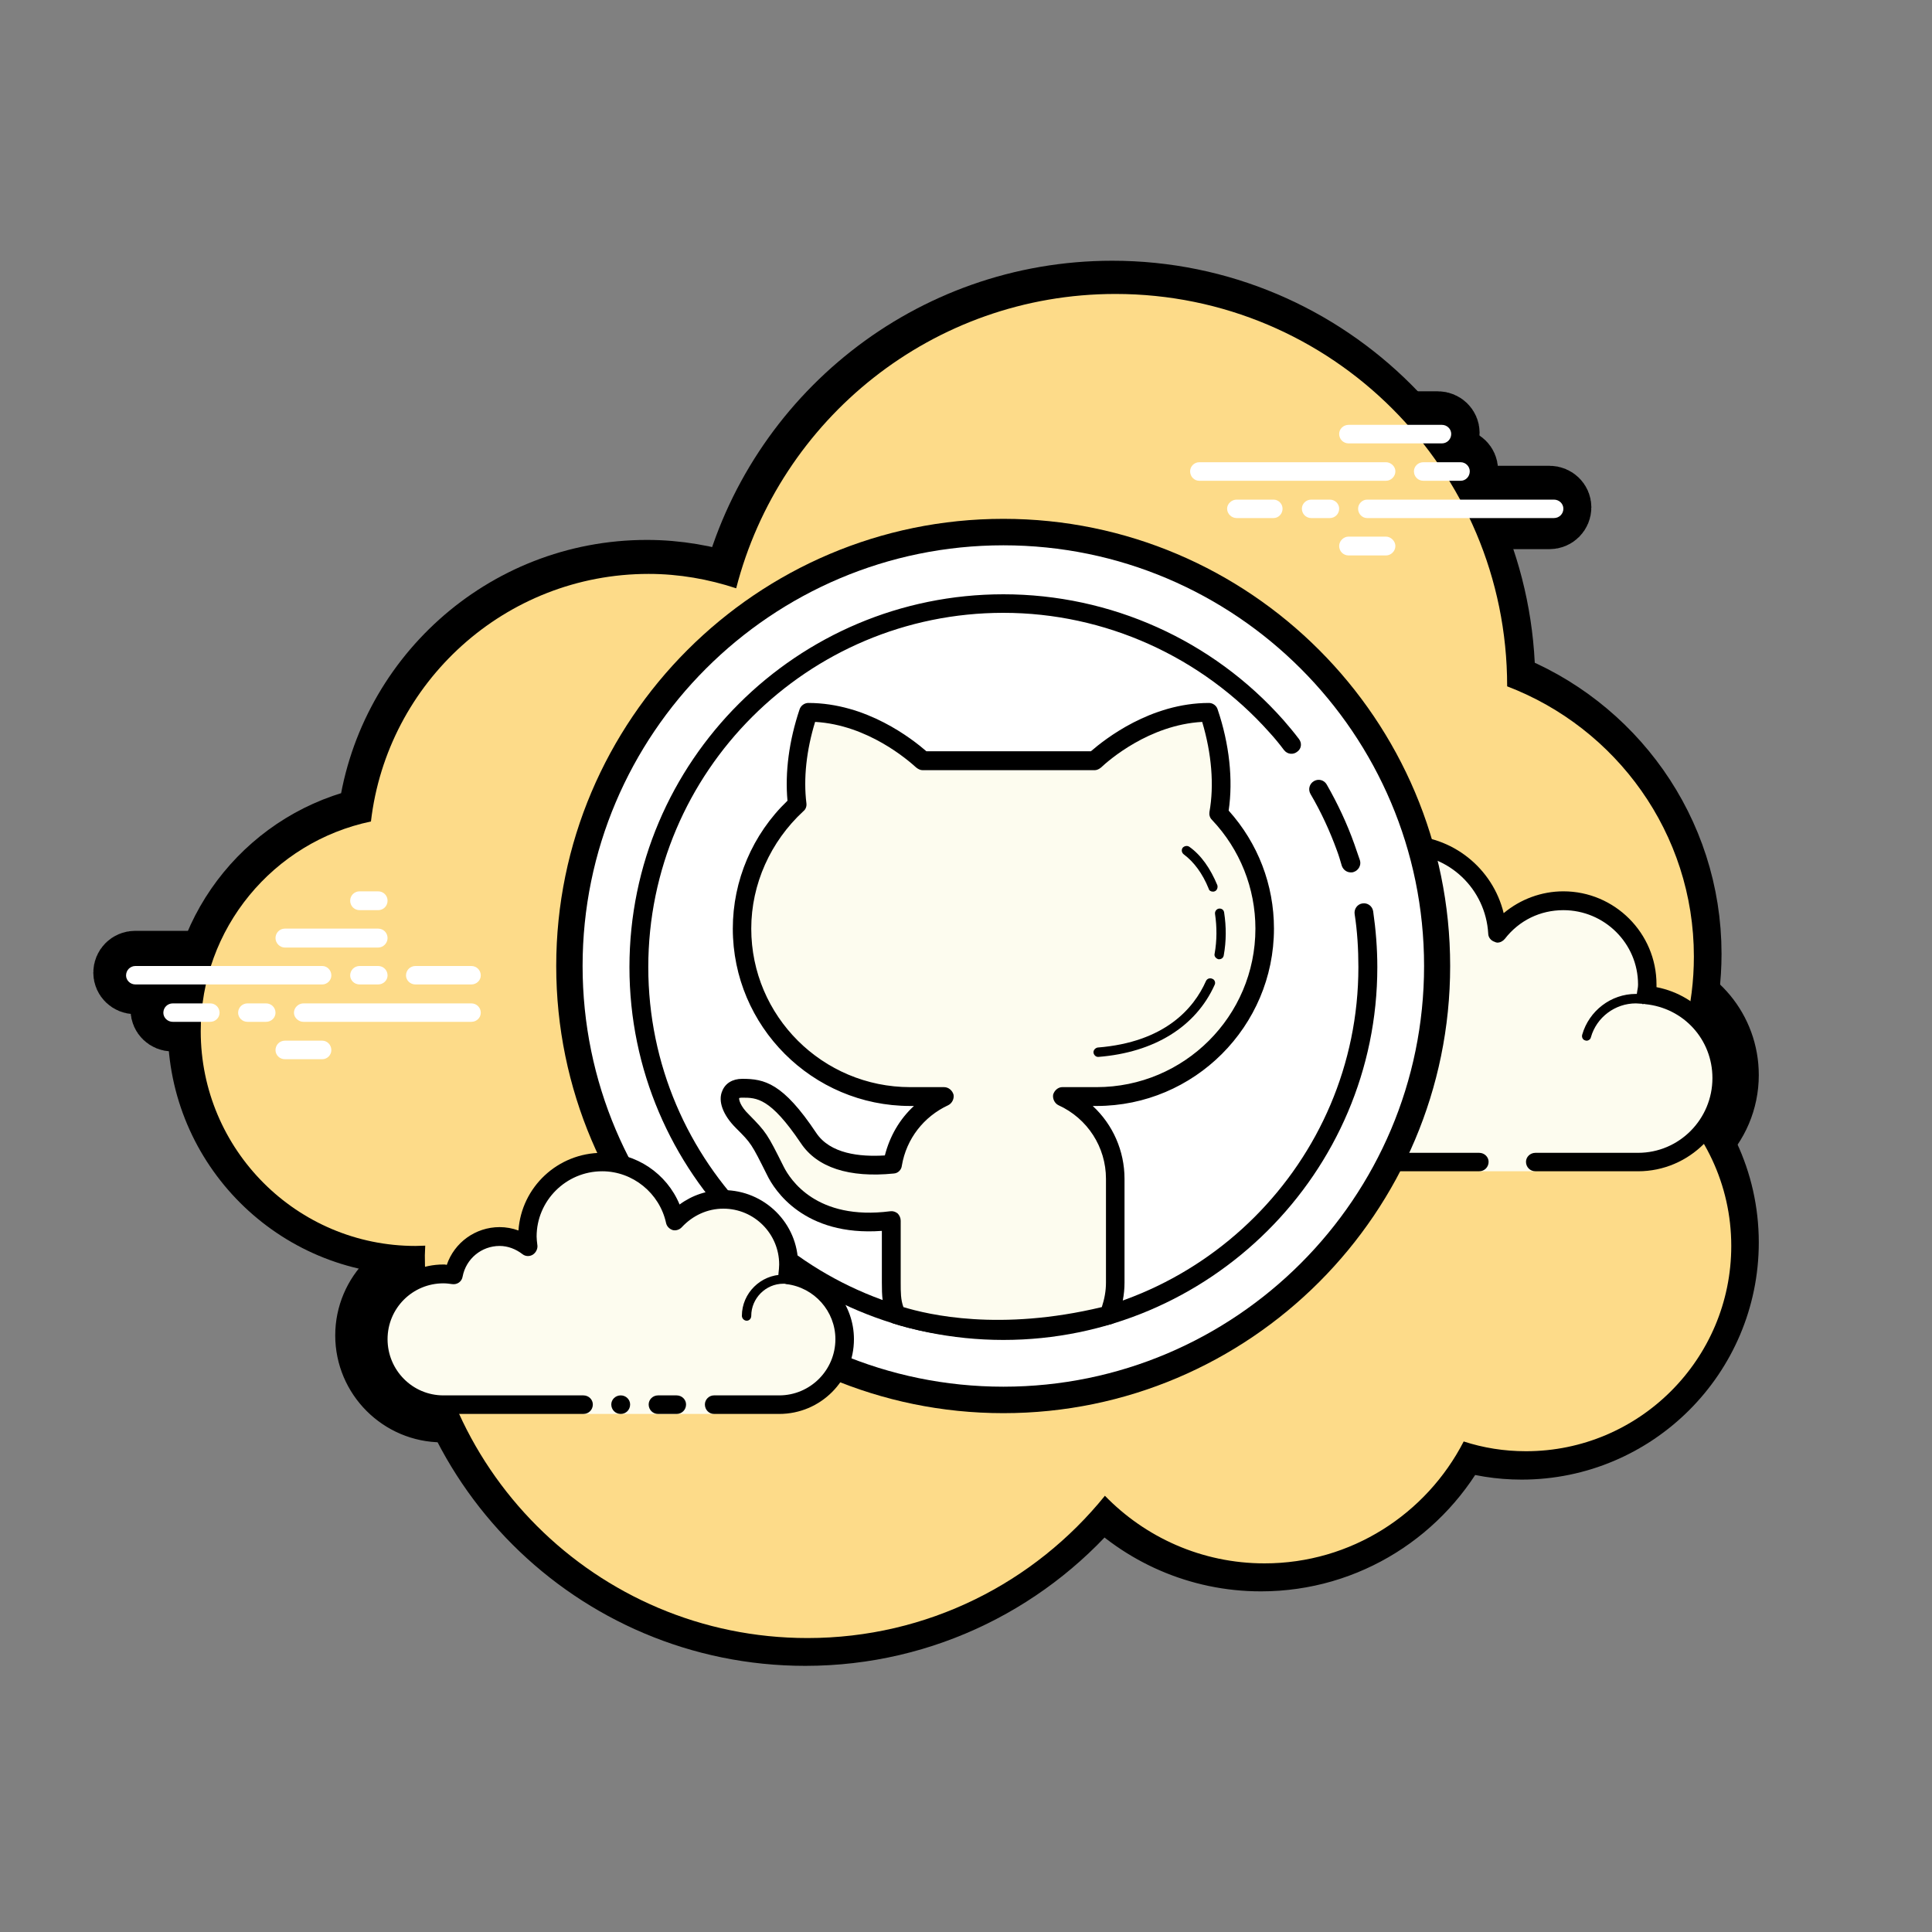 <?xml version="1.0" encoding="UTF-8"?>
<svg xmlns="http://www.w3.org/2000/svg" xmlns:xlink="http://www.w3.org/1999/xlink" viewBox="0 0 20 20" width="40px" height="40px">
<rect x="0" y="0" width="20" height="20" fill="#808080" stroke="none"/>
<g id="surface34690599">
<path style="fill-rule:nonzero;fill:rgb(100%,100%,100%);fill-opacity:1;stroke-width:6;stroke-linecap:butt;stroke-linejoin:round;stroke:rgb(0%,0%,0%);stroke-opacity:1;stroke-miterlimit:10;" d="M 156.526 111.804 C 156.526 122.237 148.041 130.722 137.608 130.722 C 135.591 130.722 133.678 130.409 131.87 129.818 C 128.427 136.495 121.506 141.051 113.508 141.051 C 107.735 141.051 102.519 138.651 98.798 134.826 C 92.329 142.824 82.453 147.936 71.394 147.936 C 51.919 147.936 36.131 132.148 36.131 112.673 C 36.131 112.36 36.166 112.047 36.166 111.769 C 35.853 111.769 35.575 111.804 35.262 111.804 C 24.342 111.804 15.474 102.936 15.474 92.016 C 15.474 82.522 22.186 74.559 31.158 72.681 C 32.653 59.848 43.538 49.868 56.753 49.868 C 59.57 49.868 62.283 50.354 64.821 51.189 C 68.821 35.609 82.94 24.064 99.771 24.064 C 119.698 24.064 135.869 40.235 135.869 60.196 C 135.869 60.231 135.869 60.231 135.869 60.231 C 145.919 64.056 153.083 73.759 153.083 85.131 C 153.083 89.617 151.97 93.825 150.023 97.546 C 153.987 101.023 156.526 106.101 156.526 111.804 Z M 156.526 111.804 " transform="matrix(0.112,0,0,0.112,0.34,0.34)"/>
<path style="fill-rule:nonzero;fill:rgb(99.216%,98.824%,93.725%);fill-opacity:1;stroke-width:6;stroke-linecap:butt;stroke-linejoin:round;stroke:rgb(0%,0%,0%);stroke-opacity:1;stroke-miterlimit:10;" d="M 106.657 104.049 C 102.38 104.049 98.902 100.606 98.902 96.329 C 98.902 92.051 102.38 88.573 106.657 88.573 C 106.97 88.573 107.283 88.643 107.561 88.678 C 107.944 85.722 110.448 83.427 113.508 83.427 C 115.386 83.427 117.02 84.296 118.133 85.617 C 117.959 84.922 117.82 84.192 117.82 83.427 C 117.82 78.662 121.68 74.837 126.41 74.837 C 131 74.837 134.721 78.419 134.965 82.974 C 136.391 81.166 138.582 79.984 141.051 79.984 C 145.328 79.984 148.771 83.461 148.771 87.704 C 148.771 88.052 148.736 88.33 148.701 88.643 C 152.596 89.06 155.657 92.294 155.657 96.329 C 155.657 100.606 152.179 104.049 147.936 104.049 C 145.745 104.049 138.477 104.049 138.477 104.049 L 138.477 104.918 L 133.296 104.918 L 133.296 104.049 C 133.296 104.049 110.9 104.049 106.657 104.049 Z M 106.657 104.049 " transform="matrix(0.112,0,0,0.112,0.34,0.34)"/>
<path style="fill-rule:nonzero;fill:rgb(0%,0%,0%);fill-opacity:1;stroke-width:6;stroke-linecap:butt;stroke-linejoin:round;stroke:rgb(0%,0%,0%);stroke-opacity:1;stroke-miterlimit:10;" d="M 126.41 73.967 C 130.826 73.967 134.547 76.993 135.556 81.131 C 137.086 79.845 139.034 79.114 141.051 79.114 C 145.78 79.114 149.64 82.974 149.64 87.704 C 149.64 87.774 149.64 87.878 149.64 87.947 C 153.605 88.713 156.526 92.19 156.526 96.329 C 156.526 101.058 152.666 104.918 147.936 104.918 L 138.477 104.918 C 137.99 104.918 137.608 104.536 137.608 104.049 C 137.608 103.597 137.99 103.214 138.477 103.214 L 147.936 103.214 C 151.727 103.214 154.787 100.119 154.787 96.329 C 154.787 92.781 152.144 89.86 148.597 89.512 C 148.354 89.478 148.145 89.373 148.006 89.199 C 147.867 89.026 147.797 88.782 147.832 88.539 L 147.867 88.295 C 147.902 88.121 147.936 87.913 147.936 87.704 C 147.936 83.913 144.841 80.853 141.051 80.853 C 138.929 80.853 136.982 81.792 135.66 83.496 C 135.486 83.705 135.243 83.844 134.965 83.844 C 134.895 83.844 134.791 83.809 134.721 83.774 C 134.374 83.67 134.13 83.357 134.13 83.009 C 133.887 78.906 130.513 75.671 126.41 75.671 C 122.167 75.671 118.69 79.149 118.69 83.427 C 118.69 84.018 118.759 84.644 118.968 85.409 C 119.072 85.791 118.898 86.209 118.55 86.383 C 118.411 86.452 118.272 86.487 118.133 86.487 C 117.89 86.487 117.646 86.383 117.472 86.174 C 116.499 84.957 115.038 84.296 113.508 84.296 C 110.934 84.296 108.744 86.209 108.431 88.782 C 108.361 89.199 108.013 89.547 107.596 89.547 C 107.526 89.547 107.492 89.547 107.457 89.512 L 107.213 89.512 C 107.04 89.478 106.831 89.443 106.657 89.443 C 102.832 89.443 99.771 92.538 99.771 96.329 C 99.771 100.119 102.832 103.214 106.657 103.214 L 133.296 103.214 C 133.782 103.214 134.165 103.597 134.165 104.049 C 134.165 104.536 133.782 104.918 133.296 104.918 L 106.657 104.918 C 101.893 104.918 98.033 101.058 98.033 96.329 C 98.033 91.564 101.893 87.704 106.657 87.704 C 106.727 87.704 106.796 87.739 106.9 87.739 C 107.666 84.713 110.378 82.557 113.508 82.557 C 114.725 82.557 115.907 82.905 116.951 83.496 C 116.951 83.461 116.951 83.461 116.951 83.427 C 116.951 78.21 121.193 73.967 126.41 73.967 Z M 126.41 73.967 " transform="matrix(0.112,0,0,0.112,0.34,0.34)"/>
<path style="fill-rule:nonzero;fill:rgb(0%,0%,0%);fill-opacity:1;stroke-width:6;stroke-linecap:butt;stroke-linejoin:round;stroke:rgb(0%,0%,0%);stroke-opacity:1;stroke-miterlimit:10;" d="M 123.836 86 C 124.289 86 124.741 86.07 125.262 86.209 C 125.471 86.278 125.61 86.522 125.54 86.765 C 125.506 86.939 125.332 87.078 125.123 87.078 C 125.088 87.078 125.054 87.043 125.019 87.043 C 124.567 86.904 124.184 86.869 123.836 86.869 C 121.611 86.869 119.768 88.608 119.559 90.834 C 119.559 90.973 119.455 91.112 119.316 91.182 C 119.246 91.216 119.211 91.216 119.142 91.216 C 119.037 91.216 118.933 91.182 118.863 91.112 C 118.272 90.59 117.507 90.312 116.742 90.312 C 114.969 90.312 113.508 91.738 113.508 93.512 C 113.508 93.651 113.438 93.79 113.334 93.894 C 113.264 93.929 113.16 93.964 113.091 93.964 C 113.021 93.964 112.986 93.964 112.952 93.964 C 112.499 93.825 112.082 93.755 111.7 93.755 C 109.509 93.755 107.7 95.459 107.526 97.65 C 107.526 97.859 107.318 98.033 107.109 98.033 C 107.109 98.033 107.074 98.033 107.074 98.033 C 106.831 98.033 106.657 97.824 106.657 97.58 C 106.866 94.937 109.057 92.886 111.7 92.886 C 112.013 92.886 112.36 92.92 112.708 92.99 C 112.952 90.973 114.69 89.443 116.742 89.443 C 117.472 89.443 118.203 89.651 118.829 90.034 C 119.35 87.704 121.437 86 123.836 86 Z M 147.728 88.573 C 147.971 88.573 148.18 88.608 148.423 88.643 C 148.667 88.678 148.806 88.886 148.806 89.13 C 148.771 89.339 148.562 89.512 148.354 89.512 C 148.354 89.512 148.319 89.478 148.319 89.478 C 148.11 89.478 147.936 89.443 147.728 89.443 C 145.815 89.443 144.111 90.73 143.589 92.573 C 143.555 92.747 143.381 92.886 143.207 92.886 C 143.137 92.886 143.102 92.886 143.068 92.851 C 142.859 92.816 142.72 92.573 142.789 92.329 C 143.415 90.138 145.432 88.573 147.728 88.573 Z M 147.728 88.573 " transform="matrix(0.112,0,0,0.112,0.34,0.34)"/>
<path style="fill-rule:nonzero;fill:rgb(99.216%,85.882%,53.725%);fill-opacity:1;stroke-width:6;stroke-linecap:butt;stroke-linejoin:round;stroke:rgb(0%,0%,0%);stroke-opacity:1;stroke-miterlimit:10;" d="M 26.672 87.704 L 9.458 87.704 C 8.971 87.704 8.588 87.321 8.588 86.869 C 8.588 86.383 8.971 86 9.458 86 L 26.672 86 C 27.124 86 27.507 86.383 27.507 86.869 C 27.507 87.321 27.124 87.704 26.672 87.704 Z M 31.819 87.704 L 30.115 87.704 C 29.628 87.704 29.245 87.321 29.245 86.869 C 29.245 86.383 29.628 86 30.115 86 L 31.819 86 C 32.306 86 32.688 86.383 32.688 86.869 C 32.688 87.321 32.306 87.704 31.819 87.704 Z M 40.408 91.147 L 24.933 91.147 C 24.481 91.147 24.064 90.764 24.064 90.312 C 24.064 89.825 24.481 89.443 24.933 89.443 L 40.408 89.443 C 40.895 89.443 41.278 89.825 41.278 90.312 C 41.278 90.764 40.895 91.147 40.408 91.147 Z M 21.49 91.147 L 19.786 91.147 C 19.299 91.147 18.917 90.764 18.917 90.312 C 18.917 89.825 19.299 89.443 19.786 89.443 L 21.49 89.443 C 21.977 89.443 22.36 89.825 22.36 90.312 C 22.36 90.764 21.977 91.147 21.49 91.147 Z M 16.343 91.147 L 12.901 91.147 C 12.414 91.147 12.031 90.764 12.031 90.312 C 12.031 89.825 12.414 89.443 12.901 89.443 L 16.343 89.443 C 16.83 89.443 17.213 89.825 17.213 90.312 C 17.213 90.764 16.83 91.147 16.343 91.147 Z M 26.672 94.59 L 23.229 94.59 C 22.742 94.59 22.36 94.207 22.36 93.755 C 22.36 93.268 22.742 92.886 23.229 92.886 L 26.672 92.886 C 27.124 92.886 27.507 93.268 27.507 93.755 C 27.507 94.207 27.124 94.59 26.672 94.59 Z M 32.688 79.984 C 32.688 80.471 32.306 80.853 31.819 80.853 C 31.506 80.853 30.393 80.853 30.115 80.853 C 29.628 80.853 29.245 80.471 29.245 79.984 C 29.245 79.497 29.628 79.114 30.115 79.114 C 30.393 79.114 31.506 79.114 31.819 79.114 C 32.306 79.114 32.688 79.497 32.688 79.984 Z M 32.688 83.427 C 32.688 83.879 32.306 84.296 31.819 84.296 C 31.506 84.296 23.507 84.296 23.229 84.296 C 22.742 84.296 22.36 83.879 22.36 83.427 C 22.36 82.94 22.742 82.557 23.229 82.557 C 23.507 82.557 31.506 82.557 31.819 82.557 C 32.306 82.557 32.688 82.94 32.688 83.427 Z M 41.278 86.869 C 41.278 87.321 40.895 87.704 40.408 87.704 C 40.13 87.704 35.575 87.704 35.262 87.704 C 34.775 87.704 34.392 87.321 34.392 86.869 C 34.392 86.383 34.775 86 35.262 86 C 35.575 86 40.13 86 40.408 86 C 40.895 86 41.278 86.383 41.278 86.869 Z M 41.278 86.869 " transform="matrix(0.112,0,0,0.112,0.34,0.34)"/>
<path style="fill-rule:nonzero;fill:rgb(99.216%,85.882%,53.725%);fill-opacity:1;stroke-width:6;stroke-linecap:butt;stroke-linejoin:round;stroke:rgb(0%,0%,0%);stroke-opacity:1;stroke-miterlimit:10;" d="M 124.706 41.278 L 107.492 41.278 C 107.04 41.278 106.657 40.895 106.657 40.408 C 106.657 39.956 107.04 39.574 107.492 39.574 L 124.706 39.574 C 125.158 39.574 125.575 39.956 125.575 40.408 C 125.575 40.895 125.158 41.278 124.706 41.278 Z M 131.592 41.278 L 128.149 41.278 C 127.662 41.278 127.279 40.895 127.279 40.408 C 127.279 39.956 127.662 39.574 128.149 39.574 L 131.592 39.574 C 132.044 39.574 132.426 39.956 132.426 40.408 C 132.426 40.895 132.044 41.278 131.592 41.278 Z M 140.181 44.721 L 122.967 44.721 C 122.515 44.721 122.132 44.338 122.132 43.851 C 122.132 43.399 122.515 43.017 122.967 43.017 L 140.181 43.017 C 140.668 43.017 141.051 43.399 141.051 43.851 C 141.051 44.338 140.668 44.721 140.181 44.721 Z M 119.524 44.721 L 117.82 44.721 C 117.333 44.721 116.951 44.338 116.951 43.851 C 116.951 43.399 117.333 43.017 117.82 43.017 L 119.524 43.017 C 120.011 43.017 120.394 43.399 120.394 43.851 C 120.394 44.338 120.011 44.721 119.524 44.721 Z M 114.343 44.721 L 110.934 44.721 C 110.482 44.721 110.065 44.338 110.065 43.851 C 110.065 43.399 110.482 43.017 110.934 43.017 L 114.343 43.017 C 114.795 43.017 115.177 43.399 115.177 43.851 C 115.177 44.338 114.795 44.721 114.343 44.721 Z M 129.853 37.835 L 121.263 37.835 C 120.776 37.835 120.394 37.453 120.394 36.966 C 120.394 36.514 120.776 36.131 121.263 36.131 L 129.853 36.131 C 130.34 36.131 130.722 36.514 130.722 36.966 C 130.722 37.453 130.34 37.835 129.853 37.835 Z M 124.706 48.164 L 121.263 48.164 C 120.776 48.164 120.394 47.781 120.394 47.294 C 120.394 46.842 120.776 46.425 121.263 46.425 L 124.706 46.425 C 125.158 46.425 125.575 46.842 125.575 47.294 C 125.575 47.781 125.158 48.164 124.706 48.164 Z M 124.706 48.164 " transform="matrix(0.112,0,0,0.112,0.34,0.34)"/>
<path style="fill-rule:nonzero;fill:rgb(72.549%,72.549%,81.961%);fill-opacity:1;stroke-width:6;stroke-linecap:butt;stroke-linejoin:round;stroke:rgb(0%,0%,0%);stroke-opacity:1;stroke-miterlimit:10;" d="M 129.435 86 C 129.435 108.083 111.526 125.993 89.443 125.993 C 67.36 125.993 49.45 108.083 49.45 86 C 49.45 63.917 67.36 46.007 89.443 46.007 C 111.526 46.007 129.435 63.917 129.435 86 Z M 129.435 86 " transform="matrix(0.112,0,0,0.112,0.34,0.34)"/>
<path style="fill-rule:nonzero;fill:rgb(0%,0%,0%);fill-opacity:1;stroke-width:6;stroke-linecap:butt;stroke-linejoin:round;stroke:rgb(0%,0%,0%);stroke-opacity:1;stroke-miterlimit:10;" d="M 89.443 127.21 C 66.734 127.21 48.233 108.709 48.233 86 C 48.233 63.291 66.734 44.79 89.443 44.79 C 112.152 44.79 130.618 63.291 130.618 86 C 130.618 108.709 112.152 127.21 89.443 127.21 Z M 89.443 47.225 C 68.056 47.225 50.667 64.613 50.667 86 C 50.667 107.387 68.056 124.775 89.443 124.775 C 110.83 124.775 128.218 107.387 128.218 86 C 128.218 64.613 110.83 47.225 89.443 47.225 Z M 89.443 47.225 " transform="matrix(0.112,0,0,0.112,0.34,0.34)"/>
<path style="fill-rule:nonzero;fill:rgb(100%,100%,100%);fill-opacity:1;stroke-width:6;stroke-linecap:butt;stroke-linejoin:round;stroke:rgb(0%,0%,0%);stroke-opacity:1;stroke-miterlimit:10;" d="M 122.967 86 C 122.967 104.536 107.979 119.524 89.443 119.524 C 70.907 119.524 55.884 104.536 55.884 86 C 55.884 67.464 70.907 52.476 89.443 52.476 C 107.979 52.476 122.967 67.464 122.967 86 Z M 122.967 86 " transform="matrix(0.112,0,0,0.112,0.34,0.34)"/>
<path style="fill-rule:nonzero;fill:rgb(0%,0%,0%);fill-opacity:1;stroke-width:6;stroke-linecap:butt;stroke-linejoin:round;stroke:rgb(0%,0%,0%);stroke-opacity:1;stroke-miterlimit:10;" d="M 121.472 77.376 C 121.089 77.376 120.776 77.132 120.637 76.784 C 120.498 76.297 120.359 75.811 120.185 75.359 C 119.524 73.55 118.724 71.811 117.751 70.142 C 117.507 69.725 117.646 69.203 118.064 68.96 C 118.481 68.716 119.003 68.855 119.246 69.273 C 120.254 71.046 121.124 72.889 121.785 74.767 C 121.959 75.254 122.132 75.776 122.306 76.263 C 122.445 76.715 122.167 77.202 121.715 77.341 C 121.646 77.376 121.541 77.376 121.472 77.376 Z M 121.472 77.376 " transform="matrix(0.112,0,0,0.112,0.34,0.34)"/>
<path style="fill-rule:nonzero;fill:rgb(0%,0%,0%);fill-opacity:1;stroke-width:6;stroke-linecap:butt;stroke-linejoin:round;stroke:rgb(0%,0%,0%);stroke-opacity:1;stroke-miterlimit:10;" d="M 89.443 120.463 C 70.455 120.463 54.98 105.057 54.98 86.104 C 54.98 67.151 70.42 51.746 89.443 51.746 C 99.319 51.746 108.709 55.953 115.247 63.326 C 115.734 63.882 116.22 64.474 116.673 65.065 C 116.986 65.447 116.916 65.969 116.533 66.247 C 116.151 66.56 115.629 66.491 115.316 66.108 C 114.899 65.552 114.447 64.995 113.96 64.474 C 107.735 57.484 98.798 53.45 89.443 53.45 C 71.394 53.45 56.718 68.09 56.718 86.104 C 56.718 104.084 71.394 118.724 89.443 118.724 C 107.492 118.724 122.167 104.084 122.167 86.104 C 122.167 84.47 122.063 82.801 121.819 81.201 C 121.75 80.749 122.063 80.297 122.55 80.227 C 123.002 80.158 123.454 80.471 123.523 80.957 C 123.767 82.627 123.906 84.366 123.906 86.104 C 123.906 105.057 108.431 120.463 89.443 120.463 Z M 89.443 120.463 " transform="matrix(0.112,0,0,0.112,0.34,0.34)"/>
<path style="fill-rule:nonzero;fill:rgb(99.216%,98.824%,93.725%);fill-opacity:1;stroke-width:6;stroke-linecap:butt;stroke-linejoin:round;stroke:rgb(0%,0%,0%);stroke-opacity:1;stroke-miterlimit:10;" d="M 62.77 127.279 L 50.737 127.279 L 50.737 126.41 C 50.737 126.41 41.174 126.41 37.835 126.41 C 34.531 126.41 31.819 123.732 31.819 120.394 C 31.819 117.09 34.531 114.377 37.835 114.377 C 38.148 114.377 38.461 114.412 38.774 114.482 C 39.122 112.465 40.895 110.934 43.017 110.934 C 44.025 110.934 44.929 111.317 45.66 111.908 C 45.625 111.595 45.59 111.282 45.59 110.934 C 45.59 107.144 48.65 104.049 52.476 104.049 C 55.78 104.049 58.527 106.379 59.188 109.509 C 60.3 108.292 61.865 107.492 63.639 107.492 C 66.977 107.492 69.655 110.204 69.655 113.508 C 69.655 113.856 69.62 114.134 69.551 114.447 C 72.507 114.829 74.837 117.333 74.837 120.394 C 74.837 123.732 72.124 126.41 68.786 126.41 C 65.482 126.41 62.77 126.41 62.77 126.41 Z M 62.77 127.279 " transform="matrix(0.112,0,0,0.112,0.34,0.34)"/>
<path style="fill-rule:nonzero;fill:rgb(0%,0%,0%);fill-opacity:1;stroke-width:6;stroke-linecap:butt;stroke-linejoin:round;stroke:rgb(0%,0%,0%);stroke-opacity:1;stroke-miterlimit:10;" d="M 65.795 118.69 C 65.552 118.69 65.343 118.481 65.343 118.237 C 65.343 116.151 67.082 114.447 69.168 114.447 C 69.238 114.447 70.455 114.447 71.324 114.656 C 71.533 114.725 71.672 114.969 71.603 115.212 C 71.568 115.421 71.324 115.56 71.081 115.49 C 70.316 115.282 69.203 115.282 69.168 115.282 C 67.534 115.282 66.212 116.638 66.212 118.237 C 66.212 118.481 66.038 118.69 65.795 118.69 Z M 55.049 126.41 C 55.049 126.897 54.667 127.279 54.18 127.279 C 53.693 127.279 53.31 126.897 53.31 126.41 C 53.31 125.958 53.693 125.575 54.18 125.575 C 54.667 125.575 55.049 125.958 55.049 126.41 Z M 55.049 126.41 " transform="matrix(0.112,0,0,0.112,0.34,0.34)"/>
<path style="fill-rule:nonzero;fill:rgb(0%,0%,0%);fill-opacity:1;stroke-width:6;stroke-linecap:butt;stroke-linejoin:round;stroke:rgb(0%,0%,0%);stroke-opacity:1;stroke-miterlimit:10;" d="M 68.786 127.279 L 62.77 127.279 C 62.317 127.279 61.935 126.897 61.935 126.41 C 61.935 125.958 62.317 125.575 62.77 125.575 L 68.786 125.575 C 71.637 125.575 73.967 123.245 73.967 120.394 C 73.967 117.82 72.02 115.629 69.447 115.316 C 69.238 115.282 69.029 115.142 68.89 114.969 C 68.751 114.795 68.681 114.551 68.716 114.308 C 68.751 114.064 68.786 113.786 68.786 113.508 C 68.786 110.691 66.491 108.361 63.639 108.361 C 62.178 108.361 60.822 108.987 59.814 110.065 C 59.605 110.309 59.257 110.413 58.979 110.343 C 58.666 110.239 58.423 109.996 58.353 109.683 C 57.762 106.935 55.293 104.918 52.476 104.918 C 49.137 104.918 46.425 107.631 46.425 110.934 C 46.425 111.178 46.46 111.421 46.494 111.665 C 46.564 112.013 46.39 112.395 46.077 112.604 C 45.799 112.778 45.416 112.778 45.138 112.569 C 44.512 112.082 43.782 111.804 43.017 111.804 C 41.347 111.804 39.922 112.986 39.609 114.621 C 39.539 115.073 39.122 115.386 38.635 115.316 C 38.391 115.282 38.113 115.247 37.835 115.247 C 34.983 115.247 32.688 117.542 32.688 120.394 C 32.688 123.245 34.983 125.575 37.835 125.575 L 50.737 125.575 C 51.224 125.575 51.606 125.958 51.606 126.41 C 51.606 126.897 51.224 127.279 50.737 127.279 L 37.835 127.279 C 34.044 127.279 30.949 124.184 30.949 120.394 C 30.949 116.603 34.044 113.508 37.835 113.508 C 37.939 113.508 38.044 113.508 38.148 113.543 C 38.844 111.491 40.791 110.065 43.017 110.065 C 43.608 110.065 44.199 110.169 44.755 110.378 C 45.034 106.379 48.372 103.214 52.476 103.214 C 55.606 103.214 58.423 105.127 59.605 107.979 C 60.787 107.109 62.178 106.657 63.639 106.657 C 67.43 106.657 70.525 109.717 70.525 113.508 C 70.525 113.612 70.525 113.682 70.525 113.751 C 73.515 114.551 75.671 117.264 75.671 120.394 C 75.671 124.184 72.611 127.279 68.786 127.279 Z M 68.786 127.279 " transform="matrix(0.112,0,0,0.112,0.34,0.34)"/>
<path style="fill-rule:nonzero;fill:rgb(0%,0%,0%);fill-opacity:1;stroke-width:6;stroke-linecap:butt;stroke-linejoin:round;stroke:rgb(0%,0%,0%);stroke-opacity:1;stroke-miterlimit:10;" d="M 60.196 126.41 C 60.196 126.897 59.814 127.279 59.327 127.279 C 59.083 127.279 57.901 127.279 57.623 127.279 C 57.136 127.279 56.753 126.897 56.753 126.41 C 56.753 125.958 57.136 125.575 57.623 125.575 C 57.901 125.575 59.083 125.575 59.327 125.575 C 59.814 125.575 60.196 125.958 60.196 126.41 Z M 60.196 126.41 " transform="matrix(0.112,0,0,0.112,0.34,0.34)"/>
<path style="fill-rule:nonzero;fill:rgb(99.216%,85.882%,53.725%);fill-opacity:1;stroke-width:6;stroke-linecap:butt;stroke-linejoin:round;stroke:rgb(0%,0%,0%);stroke-opacity:1;stroke-miterlimit:10;" d="M 113.508 82.557 C 113.508 91.112 106.587 98.033 98.033 98.033 L 94.868 98.033 C 97.754 99.354 99.771 102.24 99.771 105.614 L 99.771 115.177 C 99.771 116.255 99.528 117.229 99.18 118.168 C 90.382 120.359 83.287 119.385 79.566 118.098 C 79.149 117.125 79.114 116.325 79.114 115.177 L 79.114 109.474 C 72.924 110.239 69.69 107.387 68.438 104.883 C 66.908 101.823 66.908 101.823 65.378 100.328 C 63.848 98.798 63.848 97.267 65.378 97.267 C 66.908 97.267 68.438 97.267 71.464 101.823 C 73.098 104.292 76.471 104.536 79.253 104.257 C 79.706 101.475 81.514 99.18 83.983 98.033 L 80.853 98.033 C 72.298 98.033 65.343 91.112 65.343 82.557 C 65.343 78.001 67.325 73.933 70.455 71.116 C 70.142 68.577 70.49 65.586 71.464 62.63 C 76.993 62.63 81.27 66.386 82.001 67.082 L 97.859 67.082 C 98.589 66.386 102.832 62.63 108.396 62.63 C 109.474 65.934 109.787 69.238 109.3 71.95 C 111.908 74.733 113.508 78.454 113.508 82.557 Z M 113.508 82.557 " transform="matrix(0.112,0,0,0.112,0.34,0.34)"/>
<path style="fill-rule:nonzero;fill:rgb(0%,0%,0%);fill-opacity:1;stroke-width:6;stroke-linecap:butt;stroke-linejoin:round;stroke:rgb(0%,0%,0%);stroke-opacity:1;stroke-miterlimit:10;" d="M 88.921 120.324 C 83.913 120.324 80.54 119.35 79.253 118.933 C 79.045 118.829 78.836 118.655 78.767 118.446 C 78.28 117.333 78.245 116.394 78.245 115.177 L 78.245 110.413 C 71.081 110.934 68.334 106.657 67.673 105.266 C 66.212 102.345 66.212 102.345 64.787 100.919 C 63.604 99.737 63.117 98.45 63.535 97.511 C 63.813 96.815 64.474 96.398 65.378 96.398 C 67.43 96.398 69.134 96.781 72.194 101.371 C 73.481 103.319 76.228 103.597 78.523 103.458 C 78.975 101.684 79.879 100.119 81.201 98.902 L 80.853 98.902 C 71.846 98.902 64.508 91.564 64.508 82.557 C 64.508 78.141 66.317 73.863 69.551 70.768 C 69.307 68.16 69.69 65.239 70.664 62.352 C 70.768 62.004 71.116 61.761 71.464 61.761 C 76.854 61.761 81.062 65.1 82.349 66.212 L 97.511 66.212 C 98.798 65.1 103.006 61.761 108.396 61.761 C 108.744 61.761 109.091 62.004 109.196 62.352 C 110.274 65.552 110.622 68.855 110.204 71.672 C 112.917 74.698 114.377 78.523 114.377 82.557 C 114.377 91.564 107.04 98.902 98.033 98.902 L 97.685 98.902 C 99.528 100.606 100.606 103.04 100.606 105.614 L 100.606 115.177 C 100.606 116.29 100.397 117.368 99.98 118.481 C 99.876 118.724 99.667 118.933 99.389 119.003 C 95.424 119.976 91.877 120.324 88.921 120.324 Z M 80.227 117.438 C 82.522 118.133 89.095 119.698 98.519 117.438 C 98.763 116.673 98.902 115.942 98.902 115.177 L 98.902 105.614 C 98.902 102.693 97.198 100.05 94.52 98.832 C 94.172 98.659 93.964 98.241 94.033 97.859 C 94.138 97.476 94.485 97.163 94.868 97.163 L 98.033 97.163 C 106.101 97.163 112.673 90.625 112.673 82.557 C 112.673 78.836 111.247 75.254 108.674 72.542 C 108.465 72.333 108.396 72.055 108.431 71.811 C 108.883 69.342 108.639 66.421 107.77 63.5 C 102.866 63.778 99.145 67.047 98.45 67.708 C 98.276 67.847 98.067 67.951 97.859 67.951 L 82.001 67.951 C 81.792 67.951 81.583 67.847 81.41 67.708 C 80.679 67.047 76.958 63.778 72.09 63.5 C 71.29 66.108 71.011 68.716 71.29 71.011 C 71.324 71.29 71.22 71.568 71.011 71.742 C 67.986 74.524 66.212 78.454 66.212 82.557 C 66.212 90.625 72.785 97.163 80.853 97.163 L 83.983 97.163 C 84.4 97.163 84.748 97.476 84.852 97.859 C 84.922 98.241 84.713 98.659 84.366 98.832 C 82.105 99.876 80.505 101.927 80.088 104.397 C 80.053 104.779 79.74 105.092 79.358 105.127 C 75.219 105.544 72.263 104.57 70.768 102.31 C 67.951 98.137 66.699 98.137 65.378 98.137 C 65.169 98.137 65.1 98.172 65.1 98.172 C 65.065 98.276 65.169 98.902 66.004 99.702 C 67.603 101.336 67.673 101.441 69.203 104.501 C 69.794 105.683 72.229 109.474 79.01 108.604 C 79.253 108.57 79.497 108.639 79.706 108.813 C 79.879 108.987 79.984 109.23 79.984 109.474 L 79.984 115.177 C 79.984 116.081 79.984 116.742 80.227 117.438 Z M 80.227 117.438 " transform="matrix(0.112,0,0,0.112,0.34,0.34)"/>
<path style="fill-rule:nonzero;fill:rgb(99.216%,85.882%,53.725%);fill-opacity:1;stroke-width:6;stroke-linecap:butt;stroke-linejoin:round;stroke:rgb(0%,0%,0%);stroke-opacity:1;stroke-miterlimit:10;" d="M 108.535 87.565 C 107.074 90.799 103.84 93.512 98.172 93.964 " transform="matrix(0.112,0,0,0.112,0.34,0.34)"/>
<path style="fill-rule:nonzero;fill:rgb(0%,0%,0%);fill-opacity:1;stroke-width:6;stroke-linecap:butt;stroke-linejoin:round;stroke:rgb(0%,0%,0%);stroke-opacity:1;stroke-miterlimit:10;" d="M 98.172 94.381 C 97.963 94.381 97.789 94.207 97.754 93.999 C 97.72 93.755 97.928 93.546 98.137 93.512 C 104.327 93.025 107.005 89.895 108.118 87.391 C 108.222 87.148 108.5 87.078 108.709 87.182 C 108.917 87.252 109.022 87.53 108.917 87.739 C 107.179 91.599 103.353 93.964 98.206 94.381 C 98.206 94.381 98.206 94.381 98.172 94.381 Z M 98.172 94.381 " transform="matrix(0.112,0,0,0.112,0.34,0.34)"/>
<path style="fill-rule:nonzero;fill:rgb(99.216%,85.882%,53.725%);fill-opacity:1;stroke-width:6;stroke-linecap:butt;stroke-linejoin:round;stroke:rgb(0%,0%,0%);stroke-opacity:1;stroke-miterlimit:10;" d="M 109.37 81.131 C 109.543 82.349 109.543 83.635 109.335 84.922 " transform="matrix(0.112,0,0,0.112,0.34,0.34)"/>
<path style="fill-rule:nonzero;fill:rgb(0%,0%,0%);fill-opacity:1;stroke-width:6;stroke-linecap:butt;stroke-linejoin:round;stroke:rgb(0%,0%,0%);stroke-opacity:1;stroke-miterlimit:10;" d="M 109.335 85.374 C 109.3 85.374 109.265 85.374 109.265 85.374 C 109.022 85.304 108.848 85.096 108.917 84.852 C 109.126 83.67 109.126 82.383 108.952 81.201 C 108.917 80.957 109.091 80.749 109.3 80.714 C 109.543 80.679 109.752 80.818 109.787 81.062 C 109.996 82.383 109.996 83.705 109.752 85.026 C 109.717 85.235 109.543 85.374 109.335 85.374 Z M 109.335 85.374 " transform="matrix(0.112,0,0,0.112,0.34,0.34)"/>
<path style="fill-rule:nonzero;fill:rgb(99.216%,85.882%,53.725%);fill-opacity:1;stroke-width:6;stroke-linecap:butt;stroke-linejoin:round;stroke:rgb(0%,0%,0%);stroke-opacity:1;stroke-miterlimit:10;" d="M 106.309 75.359 C 107.353 76.089 108.187 77.271 108.744 78.732 " transform="matrix(0.112,0,0,0.112,0.34,0.34)"/>
<path style="fill-rule:nonzero;fill:rgb(0%,0%,0%);fill-opacity:1;stroke-width:6;stroke-linecap:butt;stroke-linejoin:round;stroke:rgb(0%,0%,0%);stroke-opacity:1;stroke-miterlimit:10;" d="M 108.744 79.149 C 108.57 79.149 108.396 79.045 108.361 78.871 C 107.805 77.48 107.005 76.402 106.066 75.706 C 105.892 75.567 105.822 75.324 105.962 75.115 C 106.101 74.941 106.379 74.872 106.587 75.011 C 107.666 75.776 108.535 77.028 109.161 78.558 C 109.23 78.767 109.126 79.045 108.917 79.114 C 108.848 79.149 108.813 79.149 108.744 79.149 Z M 108.744 79.149 " transform="matrix(0.112,0,0,0.112,0.34,0.34)"/>
<path style=" stroke:none;fill-rule:nonzero;fill:rgb(99.216%,85.882%,53.725%);fill-opacity:1;" d="M 17.191 11.297 C 17.41 10.879 17.535 10.406 17.535 9.902 C 17.535 8.625 16.73 7.535 15.602 7.105 C 15.602 7.105 15.602 7.105 15.602 7.102 C 15.602 4.859 13.785 3.043 11.547 3.043 C 9.656 3.043 8.07 4.34 7.621 6.09 C 7.336 5.996 7.031 5.941 6.715 5.941 C 5.23 5.941 4.008 7.062 3.84 8.504 C 2.832 8.715 2.078 9.609 2.078 10.676 C 2.078 11.902 3.074 12.898 4.301 12.898 C 4.336 12.898 4.367 12.895 4.402 12.895 C 4.402 12.926 4.398 12.961 4.398 12.996 C 4.398 15.184 6.172 16.957 8.359 16.957 C 9.602 16.957 10.711 16.383 11.438 15.484 C 11.855 15.914 12.441 16.184 13.09 16.184 C 13.988 16.184 14.766 15.672 15.152 14.922 C 15.355 14.988 15.57 15.023 15.797 15.023 C 16.969 15.023 17.922 14.07 17.922 12.898 C 17.922 12.258 17.637 11.688 17.191 11.297 Z M 17.191 11.297 "/>
<path style=" stroke:none;fill-rule:nonzero;fill:rgb(99.216%,98.824%,93.725%);fill-opacity:1;" d="M 15.312 12.027 L 15.312 12.125 L 15.895 12.125 L 15.895 12.027 C 15.895 12.027 16.711 12.027 16.957 12.027 C 17.434 12.027 17.824 11.641 17.824 11.16 C 17.824 10.707 17.48 10.344 17.043 10.297 C 17.047 10.262 17.051 10.23 17.051 10.191 C 17.051 9.715 16.664 9.324 16.184 9.324 C 15.906 9.324 15.66 9.457 15.5 9.66 C 15.473 9.148 15.055 8.746 14.539 8.746 C 14.008 8.746 13.574 9.176 13.574 9.711 C 13.574 9.797 13.59 9.879 13.609 9.957 C 13.484 9.809 13.301 9.711 13.09 9.711 C 12.746 9.711 12.465 9.969 12.422 10.301 C 12.391 10.297 12.355 10.289 12.32 10.289 C 11.84 10.289 11.449 10.68 11.449 11.16 C 11.449 11.641 11.84 12.027 12.32 12.027 C 12.797 12.027 14.152 12.027 14.152 12.027 Z M 15.312 12.027 "/>
<path style=" stroke:none;fill-rule:nonzero;fill:rgb(0%,0%,0%);fill-opacity:1;" d="M 14.539 8.648 C 13.953 8.648 13.477 9.125 13.477 9.711 C 13.477 9.715 13.477 9.715 13.477 9.719 C 13.359 9.652 13.227 9.613 13.09 9.613 C 12.738 9.613 12.434 9.855 12.348 10.195 C 12.336 10.195 12.328 10.191 12.32 10.191 C 11.785 10.191 11.352 10.625 11.352 11.16 C 11.352 11.691 11.785 12.125 12.32 12.125 L 15.312 12.125 C 15.367 12.125 15.41 12.082 15.41 12.027 C 15.41 11.977 15.367 11.934 15.312 11.934 L 12.32 11.934 C 11.891 11.934 11.547 11.586 11.547 11.16 C 11.547 10.734 11.891 10.387 12.32 10.387 C 12.34 10.387 12.363 10.391 12.383 10.395 L 12.41 10.395 C 12.414 10.398 12.418 10.398 12.426 10.398 C 12.473 10.398 12.512 10.359 12.52 10.312 C 12.555 10.023 12.801 9.809 13.09 9.809 C 13.262 9.809 13.426 9.883 13.535 10.02 C 13.555 10.043 13.582 10.055 13.609 10.055 C 13.625 10.055 13.641 10.051 13.656 10.043 C 13.695 10.023 13.715 9.977 13.703 9.934 C 13.68 9.848 13.672 9.777 13.672 9.711 C 13.672 9.23 14.062 8.84 14.539 8.84 C 15 8.84 15.379 9.203 15.406 9.664 C 15.406 9.703 15.434 9.738 15.473 9.75 C 15.48 9.754 15.492 9.758 15.5 9.758 C 15.531 9.758 15.559 9.742 15.578 9.719 C 15.727 9.527 15.945 9.422 16.184 9.422 C 16.609 9.422 16.957 9.766 16.957 10.191 C 16.957 10.215 16.953 10.238 16.949 10.258 L 16.945 10.285 C 16.941 10.312 16.949 10.34 16.965 10.359 C 16.98 10.379 17.004 10.391 17.031 10.395 C 17.43 10.434 17.727 10.762 17.727 11.16 C 17.727 11.586 17.383 11.934 16.957 11.934 L 15.895 11.934 C 15.84 11.934 15.797 11.977 15.797 12.027 C 15.797 12.082 15.84 12.125 15.895 12.125 L 16.957 12.125 C 17.488 12.125 17.922 11.691 17.922 11.16 C 17.922 10.695 17.594 10.305 17.148 10.219 C 17.148 10.211 17.148 10.199 17.148 10.191 C 17.148 9.66 16.715 9.227 16.184 9.227 C 15.957 9.227 15.738 9.309 15.566 9.453 C 15.453 8.988 15.035 8.648 14.539 8.648 Z M 14.539 8.648 "/>
<path style=" stroke:none;fill-rule:nonzero;fill:rgb(0%,0%,0%);fill-opacity:1;" d="M 14.25 10 C 13.98 10 13.746 10.191 13.688 10.453 C 13.617 10.41 13.535 10.387 13.453 10.387 C 13.223 10.387 13.027 10.559 13 10.785 C 12.961 10.777 12.922 10.773 12.887 10.773 C 12.59 10.773 12.344 11.004 12.32 11.301 C 12.32 11.328 12.34 11.352 12.367 11.352 C 12.367 11.352 12.371 11.352 12.371 11.352 C 12.395 11.352 12.418 11.332 12.418 11.309 C 12.438 11.062 12.641 10.871 12.887 10.871 C 12.93 10.871 12.977 10.879 13.027 10.895 C 13.031 10.895 13.035 10.895 13.043 10.895 C 13.051 10.895 13.062 10.891 13.07 10.887 C 13.082 10.875 13.09 10.859 13.09 10.844 C 13.09 10.645 13.254 10.484 13.453 10.484 C 13.539 10.484 13.625 10.516 13.691 10.574 C 13.699 10.582 13.711 10.586 13.723 10.586 C 13.73 10.586 13.734 10.586 13.742 10.582 C 13.758 10.574 13.77 10.559 13.77 10.543 C 13.793 10.293 14 10.098 14.25 10.098 C 14.289 10.098 14.332 10.102 14.383 10.117 C 14.387 10.117 14.391 10.121 14.395 10.121 C 14.418 10.121 14.438 10.105 14.441 10.086 C 14.449 10.059 14.434 10.031 14.41 10.023 C 14.352 10.008 14.301 10 14.25 10 Z M 16.934 10.289 C 16.676 10.289 16.449 10.465 16.379 10.711 C 16.371 10.738 16.387 10.766 16.41 10.77 C 16.414 10.773 16.418 10.773 16.426 10.773 C 16.445 10.773 16.465 10.758 16.469 10.738 C 16.527 10.531 16.719 10.387 16.934 10.387 C 16.957 10.387 16.977 10.391 17 10.391 C 17 10.391 17.004 10.395 17.004 10.395 C 17.027 10.395 17.051 10.375 17.055 10.352 C 17.055 10.324 17.039 10.301 17.012 10.297 C 16.984 10.293 16.961 10.289 16.934 10.289 Z M 16.934 10.289 "/>
<path style=" stroke:none;fill-rule:nonzero;fill:rgb(100%,100%,100%);fill-opacity:1;" d="M 3.336 10.191 L 1.402 10.191 C 1.348 10.191 1.305 10.148 1.305 10.098 C 1.305 10.043 1.348 10 1.402 10 L 3.336 10 C 3.387 10 3.43 10.043 3.43 10.098 C 3.43 10.148 3.387 10.191 3.336 10.191 Z M 3.914 10.191 L 3.723 10.191 C 3.668 10.191 3.625 10.148 3.625 10.098 C 3.625 10.043 3.668 10 3.723 10 L 3.914 10 C 3.969 10 4.012 10.043 4.012 10.098 C 4.012 10.148 3.969 10.191 3.914 10.191 Z M 4.879 10.578 L 3.141 10.578 C 3.09 10.578 3.043 10.535 3.043 10.484 C 3.043 10.43 3.09 10.387 3.141 10.387 L 4.879 10.387 C 4.934 10.387 4.977 10.43 4.977 10.484 C 4.977 10.535 4.934 10.578 4.879 10.578 Z M 2.754 10.578 L 2.562 10.578 C 2.508 10.578 2.465 10.535 2.465 10.484 C 2.465 10.43 2.508 10.387 2.562 10.387 L 2.754 10.387 C 2.809 10.387 2.852 10.43 2.852 10.484 C 2.852 10.535 2.809 10.578 2.754 10.578 Z M 2.176 10.578 L 1.789 10.578 C 1.734 10.578 1.691 10.535 1.691 10.484 C 1.691 10.43 1.734 10.387 1.789 10.387 L 2.176 10.387 C 2.23 10.387 2.273 10.43 2.273 10.484 C 2.273 10.535 2.23 10.578 2.176 10.578 Z M 3.336 10.965 L 2.949 10.965 C 2.895 10.965 2.852 10.922 2.852 10.871 C 2.852 10.816 2.895 10.773 2.949 10.773 L 3.336 10.773 C 3.387 10.773 3.43 10.816 3.43 10.871 C 3.43 10.922 3.387 10.965 3.336 10.965 Z M 3.914 9.227 C 3.879 9.227 3.754 9.227 3.723 9.227 C 3.668 9.227 3.625 9.27 3.625 9.324 C 3.625 9.379 3.668 9.422 3.723 9.422 C 3.754 9.422 3.879 9.422 3.914 9.422 C 3.969 9.422 4.012 9.379 4.012 9.324 C 4.012 9.27 3.969 9.227 3.914 9.227 Z M 3.914 9.613 C 3.879 9.613 2.98 9.613 2.949 9.613 C 2.895 9.613 2.852 9.656 2.852 9.711 C 2.852 9.762 2.895 9.809 2.949 9.809 C 2.98 9.809 3.879 9.809 3.914 9.809 C 3.969 9.809 4.012 9.762 4.012 9.711 C 4.012 9.656 3.969 9.613 3.914 9.613 Z M 4.879 10 C 4.848 10 4.336 10 4.301 10 C 4.246 10 4.203 10.043 4.203 10.098 C 4.203 10.148 4.246 10.191 4.301 10.191 C 4.336 10.191 4.848 10.191 4.879 10.191 C 4.934 10.191 4.977 10.148 4.977 10.098 C 4.977 10.043 4.934 10 4.879 10 Z M 4.879 10 "/>
<path style=" stroke:none;fill-rule:nonzero;fill:rgb(100%,100%,100%);fill-opacity:1;" d="M 14.348 4.977 L 12.414 4.977 C 12.363 4.977 12.32 4.934 12.32 4.879 C 12.32 4.828 12.363 4.785 12.414 4.785 L 14.348 4.785 C 14.398 4.785 14.445 4.828 14.445 4.879 C 14.445 4.934 14.398 4.977 14.348 4.977 Z M 15.121 4.977 L 14.734 4.977 C 14.68 4.977 14.637 4.934 14.637 4.879 C 14.637 4.828 14.68 4.785 14.734 4.785 L 15.121 4.785 C 15.172 4.785 15.215 4.828 15.215 4.879 C 15.215 4.934 15.172 4.977 15.121 4.977 Z M 16.086 5.363 L 14.152 5.363 C 14.102 5.363 14.059 5.32 14.059 5.266 C 14.059 5.215 14.102 5.172 14.152 5.172 L 16.086 5.172 C 16.141 5.172 16.184 5.215 16.184 5.266 C 16.184 5.32 16.141 5.363 16.086 5.363 Z M 13.766 5.363 L 13.574 5.363 C 13.52 5.363 13.477 5.32 13.477 5.266 C 13.477 5.215 13.52 5.172 13.574 5.172 L 13.766 5.172 C 13.82 5.172 13.863 5.215 13.863 5.266 C 13.863 5.32 13.82 5.363 13.766 5.363 Z M 13.184 5.363 L 12.801 5.363 C 12.75 5.363 12.703 5.32 12.703 5.266 C 12.703 5.215 12.75 5.172 12.801 5.172 L 13.184 5.172 C 13.234 5.172 13.277 5.215 13.277 5.266 C 13.277 5.32 13.234 5.363 13.184 5.363 Z M 14.926 4.59 L 13.961 4.59 C 13.906 4.59 13.863 4.547 13.863 4.492 C 13.863 4.441 13.906 4.398 13.961 4.398 L 14.926 4.398 C 14.98 4.398 15.023 4.441 15.023 4.492 C 15.023 4.547 14.98 4.59 14.926 4.59 Z M 14.348 5.75 L 13.961 5.75 C 13.906 5.75 13.863 5.707 13.863 5.652 C 13.863 5.602 13.906 5.555 13.961 5.555 L 14.348 5.555 C 14.398 5.555 14.445 5.602 14.445 5.652 C 14.445 5.707 14.398 5.75 14.348 5.75 Z M 14.348 5.75 "/>
<path style=" stroke:none;fill-rule:nonzero;fill:rgb(100%,100%,100%);fill-opacity:1;" d="M 10.387 5.508 C 7.906 5.508 5.895 7.52 5.895 10 C 5.895 12.48 7.906 14.492 10.387 14.492 C 12.867 14.492 14.879 12.48 14.879 10 C 14.879 7.52 12.867 5.508 10.387 5.508 Z M 10.387 5.508 "/>
<path style=" stroke:none;fill-rule:nonzero;fill:rgb(0%,0%,0%);fill-opacity:1;" d="M 10.387 14.629 C 7.836 14.629 5.758 12.551 5.758 10 C 5.758 7.449 7.836 5.371 10.387 5.371 C 12.938 5.371 15.012 7.449 15.012 10 C 15.012 12.551 12.938 14.629 10.387 14.629 Z M 10.387 5.645 C 7.984 5.645 6.031 7.598 6.031 10 C 6.031 12.402 7.984 14.355 10.387 14.355 C 12.789 14.355 14.742 12.402 14.742 10 C 14.742 7.598 12.789 5.645 10.387 5.645 Z M 10.387 5.645 "/>
<path style=" stroke:none;fill-rule:nonzero;fill:rgb(100%,100%,100%);fill-opacity:1;" d="M 10.387 6.234 C 8.305 6.234 6.617 7.918 6.617 10 C 6.617 12.082 8.305 13.766 10.387 13.766 C 12.469 13.766 14.152 12.082 14.152 10 C 14.152 7.918 12.469 6.234 10.387 6.234 Z M 10.387 6.234 "/>
<path style=" stroke:none;fill-rule:nonzero;fill:rgb(0%,0%,0%);fill-opacity:1;" d="M 13.984 9.031 C 13.941 9.031 13.906 9.004 13.891 8.965 C 13.875 8.91 13.859 8.855 13.84 8.805 C 13.766 8.602 13.676 8.406 13.566 8.219 C 13.539 8.172 13.555 8.113 13.602 8.086 C 13.648 8.059 13.707 8.074 13.734 8.121 C 13.848 8.32 13.945 8.527 14.02 8.738 C 14.039 8.793 14.059 8.852 14.078 8.906 C 14.094 8.957 14.062 9.012 14.012 9.027 C 14.004 9.031 13.992 9.031 13.984 9.031 Z M 13.984 9.031 "/>
<path style=" stroke:none;fill-rule:nonzero;fill:rgb(0%,0%,0%);fill-opacity:1;" d="M 10.387 13.871 C 8.254 13.871 6.516 12.141 6.516 10.012 C 6.516 7.883 8.25 6.152 10.387 6.152 C 11.496 6.152 12.551 6.625 13.285 7.453 C 13.34 7.516 13.395 7.582 13.445 7.648 C 13.48 7.691 13.473 7.75 13.43 7.781 C 13.387 7.816 13.328 7.809 13.293 7.766 C 13.246 7.703 13.195 7.641 13.141 7.582 C 12.441 6.797 11.438 6.344 10.387 6.344 C 8.359 6.344 6.711 7.988 6.711 10.012 C 6.711 12.031 8.359 13.676 10.387 13.676 C 12.414 13.676 14.062 12.031 14.062 10.012 C 14.062 9.828 14.051 9.641 14.023 9.461 C 14.016 9.41 14.051 9.359 14.105 9.352 C 14.156 9.344 14.207 9.379 14.215 9.434 C 14.242 9.621 14.258 9.816 14.258 10.012 C 14.258 12.141 12.52 13.871 10.387 13.871 Z M 10.387 13.871 "/>
<path style=" stroke:none;fill-rule:nonzero;fill:rgb(99.216%,98.824%,93.725%);fill-opacity:1;" d="M 7.391 14.539 C 7.391 14.539 7.695 14.539 8.066 14.539 C 8.441 14.539 8.746 14.238 8.746 13.863 C 8.746 13.52 8.484 13.238 8.152 13.195 C 8.16 13.16 8.164 13.129 8.164 13.09 C 8.164 12.719 7.863 12.414 7.488 12.414 C 7.289 12.414 7.113 12.504 6.988 12.641 C 6.914 12.289 6.605 12.027 6.234 12.027 C 5.805 12.027 5.461 12.375 5.461 12.801 C 5.461 12.84 5.465 12.875 5.469 12.91 C 5.387 12.844 5.285 12.801 5.172 12.801 C 4.934 12.801 4.734 12.973 4.695 13.199 C 4.66 13.191 4.625 13.188 4.59 13.188 C 4.219 13.188 3.914 13.492 3.914 13.863 C 3.914 14.238 4.219 14.539 4.59 14.539 C 4.965 14.539 6.039 14.539 6.039 14.539 L 6.039 14.637 L 7.391 14.637 Z M 7.391 14.539 "/>
<path style=" stroke:none;fill-rule:nonzero;fill:rgb(0%,0%,0%);fill-opacity:1;" d="M 7.73 13.672 C 7.703 13.672 7.68 13.648 7.68 13.621 C 7.68 13.387 7.875 13.195 8.109 13.195 C 8.117 13.195 8.254 13.195 8.352 13.219 C 8.375 13.227 8.391 13.254 8.383 13.281 C 8.379 13.305 8.352 13.32 8.324 13.312 C 8.238 13.289 8.113 13.289 8.109 13.289 C 7.926 13.289 7.777 13.441 7.777 13.621 C 7.777 13.648 7.758 13.672 7.73 13.672 Z M 6.426 14.445 C 6.371 14.445 6.328 14.488 6.328 14.539 C 6.328 14.594 6.371 14.637 6.426 14.637 C 6.48 14.637 6.523 14.594 6.523 14.539 C 6.523 14.488 6.48 14.445 6.426 14.445 Z M 6.426 14.445 "/>
<path style=" stroke:none;fill-rule:nonzero;fill:rgb(0%,0%,0%);fill-opacity:1;" d="M 8.066 14.637 L 7.391 14.637 C 7.34 14.637 7.297 14.594 7.297 14.539 C 7.297 14.488 7.34 14.445 7.391 14.445 L 8.066 14.445 C 8.387 14.445 8.648 14.184 8.648 13.863 C 8.648 13.574 8.43 13.328 8.141 13.293 C 8.117 13.289 8.094 13.273 8.078 13.254 C 8.062 13.234 8.055 13.207 8.059 13.18 C 8.062 13.152 8.066 13.121 8.066 13.09 C 8.066 12.773 7.809 12.512 7.488 12.512 C 7.324 12.512 7.172 12.582 7.059 12.703 C 7.035 12.73 6.996 12.742 6.965 12.734 C 6.93 12.723 6.902 12.695 6.895 12.66 C 6.828 12.352 6.551 12.125 6.234 12.125 C 5.859 12.125 5.555 12.43 5.555 12.801 C 5.555 12.828 5.559 12.855 5.562 12.883 C 5.57 12.922 5.551 12.965 5.516 12.988 C 5.484 13.008 5.441 13.008 5.41 12.984 C 5.34 12.93 5.258 12.898 5.172 12.898 C 4.984 12.898 4.824 13.031 4.789 13.215 C 4.781 13.266 4.734 13.301 4.68 13.293 C 4.652 13.289 4.621 13.285 4.59 13.285 C 4.27 13.285 4.012 13.543 4.012 13.863 C 4.012 14.184 4.27 14.445 4.59 14.445 L 6.039 14.445 C 6.094 14.445 6.137 14.488 6.137 14.539 C 6.137 14.594 6.094 14.637 6.039 14.637 L 4.59 14.637 C 4.164 14.637 3.816 14.289 3.816 13.863 C 3.816 13.438 4.164 13.09 4.59 13.09 C 4.602 13.09 4.613 13.09 4.625 13.094 C 4.703 12.863 4.922 12.703 5.172 12.703 C 5.238 12.703 5.305 12.715 5.367 12.738 C 5.398 12.289 5.773 11.934 6.234 11.934 C 6.586 11.934 6.902 12.148 7.035 12.469 C 7.168 12.371 7.324 12.32 7.488 12.32 C 7.914 12.32 8.262 12.664 8.262 13.09 C 8.262 13.102 8.262 13.109 8.262 13.117 C 8.598 13.207 8.84 13.512 8.84 13.863 C 8.84 14.289 8.496 14.637 8.066 14.637 Z M 8.066 14.637 "/>
<path style=" stroke:none;fill-rule:nonzero;fill:rgb(0%,0%,0%);fill-opacity:1;" d="M 7.004 14.445 C 6.977 14.445 6.844 14.445 6.812 14.445 C 6.758 14.445 6.715 14.488 6.715 14.539 C 6.715 14.594 6.758 14.637 6.812 14.637 C 6.844 14.637 6.977 14.637 7.004 14.637 C 7.059 14.637 7.102 14.594 7.102 14.539 C 7.102 14.488 7.059 14.445 7.004 14.445 Z M 7.004 14.445 "/>
<path style=" stroke:none;fill-rule:nonzero;fill:rgb(99.216%,98.824%,93.725%);fill-opacity:1;" d="M 12.617 8.422 C 12.672 8.117 12.637 7.746 12.516 7.375 C 11.891 7.375 11.414 7.797 11.332 7.875 L 9.551 7.875 C 9.469 7.797 8.988 7.375 8.367 7.375 C 8.258 7.707 8.219 8.043 8.254 8.328 C 7.902 8.645 7.68 9.102 7.68 9.613 C 7.68 10.574 8.461 11.352 9.422 11.352 L 9.773 11.352 C 9.496 11.48 9.293 11.738 9.242 12.051 C 8.93 12.082 8.551 12.055 8.367 11.777 C 8.027 11.266 7.855 11.266 7.684 11.266 C 7.512 11.266 7.512 11.438 7.684 11.609 C 7.855 11.777 7.855 11.777 8.027 12.121 C 8.168 12.402 8.531 12.723 9.227 12.637 L 9.227 13.277 C 9.227 13.406 9.23 13.496 9.277 13.605 C 9.695 13.75 10.492 13.859 11.48 13.613 C 11.52 13.508 11.547 13.398 11.547 13.277 L 11.547 12.203 C 11.547 11.824 11.32 11.5 10.996 11.352 L 11.352 11.352 C 12.312 11.352 13.09 10.574 13.09 9.613 C 13.09 9.152 12.91 8.734 12.617 8.422 Z M 12.617 8.422 "/>
<path style=" stroke:none;fill-rule:nonzero;fill:rgb(0%,0%,0%);fill-opacity:1;" d="M 10.328 13.855 C 9.766 13.855 9.387 13.746 9.242 13.699 C 9.219 13.688 9.195 13.668 9.188 13.645 C 9.133 13.52 9.129 13.414 9.129 13.277 L 9.129 12.742 C 8.324 12.801 8.016 12.32 7.941 12.164 C 7.777 11.836 7.777 11.836 7.617 11.676 C 7.484 11.543 7.43 11.398 7.477 11.293 C 7.508 11.215 7.582 11.168 7.684 11.168 C 7.914 11.168 8.105 11.211 8.449 11.727 C 8.594 11.945 8.902 11.977 9.16 11.961 C 9.211 11.762 9.312 11.586 9.461 11.449 L 9.422 11.449 C 8.41 11.449 7.586 10.625 7.586 9.613 C 7.586 9.117 7.789 8.637 8.152 8.289 C 8.125 7.996 8.168 7.668 8.277 7.344 C 8.289 7.305 8.328 7.277 8.367 7.277 C 8.973 7.277 9.445 7.652 9.59 7.777 L 11.293 7.777 C 11.438 7.652 11.91 7.277 12.516 7.277 C 12.555 7.277 12.594 7.305 12.605 7.344 C 12.727 7.703 12.766 8.074 12.719 8.391 C 13.023 8.73 13.188 9.16 13.188 9.613 C 13.188 10.625 12.363 11.449 11.352 11.449 L 11.312 11.449 C 11.52 11.641 11.641 11.914 11.641 12.203 L 11.641 13.277 C 11.641 13.402 11.617 13.523 11.57 13.648 C 11.559 13.676 11.535 13.699 11.504 13.707 C 11.059 13.816 10.66 13.855 10.328 13.855 Z M 9.352 13.531 C 9.609 13.609 10.348 13.785 11.406 13.531 C 11.434 13.445 11.449 13.363 11.449 13.277 L 11.449 12.203 C 11.449 11.875 11.258 11.578 10.957 11.441 C 10.918 11.422 10.895 11.375 10.902 11.332 C 10.914 11.289 10.953 11.254 10.996 11.254 L 11.352 11.254 C 12.258 11.254 12.996 10.52 12.996 9.613 C 12.996 9.195 12.836 8.793 12.547 8.488 C 12.523 8.465 12.516 8.434 12.52 8.406 C 12.57 8.129 12.543 7.801 12.445 7.473 C 11.895 7.504 11.477 7.871 11.398 7.945 C 11.379 7.961 11.355 7.973 11.332 7.973 L 9.551 7.973 C 9.527 7.973 9.504 7.961 9.484 7.945 C 9.402 7.871 8.984 7.504 8.438 7.473 C 8.348 7.766 8.316 8.059 8.348 8.316 C 8.352 8.348 8.34 8.379 8.316 8.398 C 7.977 8.711 7.777 9.152 7.777 9.613 C 7.777 10.52 8.516 11.254 9.422 11.254 L 9.773 11.254 C 9.82 11.254 9.859 11.289 9.871 11.332 C 9.879 11.375 9.855 11.422 9.816 11.441 C 9.562 11.559 9.383 11.789 9.336 12.066 C 9.332 12.109 9.297 12.145 9.254 12.148 C 8.789 12.195 8.457 12.086 8.289 11.832 C 7.973 11.363 7.832 11.363 7.684 11.363 C 7.66 11.363 7.652 11.367 7.652 11.367 C 7.648 11.379 7.66 11.449 7.754 11.539 C 7.934 11.723 7.941 11.734 8.113 12.078 C 8.18 12.211 8.453 12.637 9.215 12.539 C 9.242 12.535 9.27 12.543 9.293 12.562 C 9.312 12.582 9.324 12.609 9.324 12.637 L 9.324 13.277 C 9.324 13.379 9.324 13.453 9.352 13.531 Z M 9.352 13.531 "/>
<path style=" stroke:none;fill-rule:nonzero;fill:rgb(99.216%,98.824%,93.725%);fill-opacity:1;" d="M 12.531 10.176 C 12.367 10.539 12.004 10.844 11.367 10.895 "/>
<path style=" stroke:none;fill-rule:nonzero;fill:rgb(0%,0%,0%);fill-opacity:1;" d="M 11.367 10.941 C 11.344 10.941 11.324 10.922 11.32 10.898 C 11.316 10.871 11.34 10.848 11.363 10.844 C 12.059 10.789 12.359 10.438 12.484 10.156 C 12.496 10.129 12.527 10.121 12.551 10.133 C 12.574 10.141 12.586 10.172 12.574 10.195 C 12.379 10.629 11.949 10.895 11.371 10.941 C 11.371 10.941 11.371 10.941 11.367 10.941 Z M 11.367 10.941 "/>
<path style=" stroke:none;fill-rule:nonzero;fill:rgb(99.216%,98.824%,93.725%);fill-opacity:1;" d="M 12.625 9.453 C 12.645 9.59 12.645 9.734 12.621 9.879 "/>
<path style=" stroke:none;fill-rule:nonzero;fill:rgb(0%,0%,0%);fill-opacity:1;" d="M 12.621 9.93 C 12.617 9.93 12.613 9.93 12.613 9.93 C 12.586 9.922 12.566 9.898 12.574 9.871 C 12.598 9.738 12.598 9.594 12.578 9.461 C 12.574 9.434 12.594 9.41 12.617 9.406 C 12.645 9.402 12.668 9.418 12.672 9.445 C 12.695 9.594 12.695 9.742 12.668 9.891 C 12.664 9.914 12.645 9.93 12.621 9.93 Z M 12.621 9.93 "/>
<path style=" stroke:none;fill-rule:nonzero;fill:rgb(99.216%,98.824%,93.725%);fill-opacity:1;" d="M 12.281 8.805 C 12.398 8.887 12.492 9.02 12.555 9.184 "/>
<path style=" stroke:none;fill-rule:nonzero;fill:rgb(0%,0%,0%);fill-opacity:1;" d="M 12.555 9.23 C 12.535 9.23 12.516 9.219 12.512 9.199 C 12.449 9.043 12.359 8.922 12.254 8.844 C 12.234 8.828 12.227 8.801 12.242 8.777 C 12.258 8.758 12.289 8.75 12.312 8.766 C 12.434 8.852 12.531 8.992 12.602 9.164 C 12.609 9.188 12.598 9.219 12.574 9.227 C 12.566 9.23 12.562 9.23 12.555 9.23 Z M 12.555 9.23 "/>
</g>
</svg>

